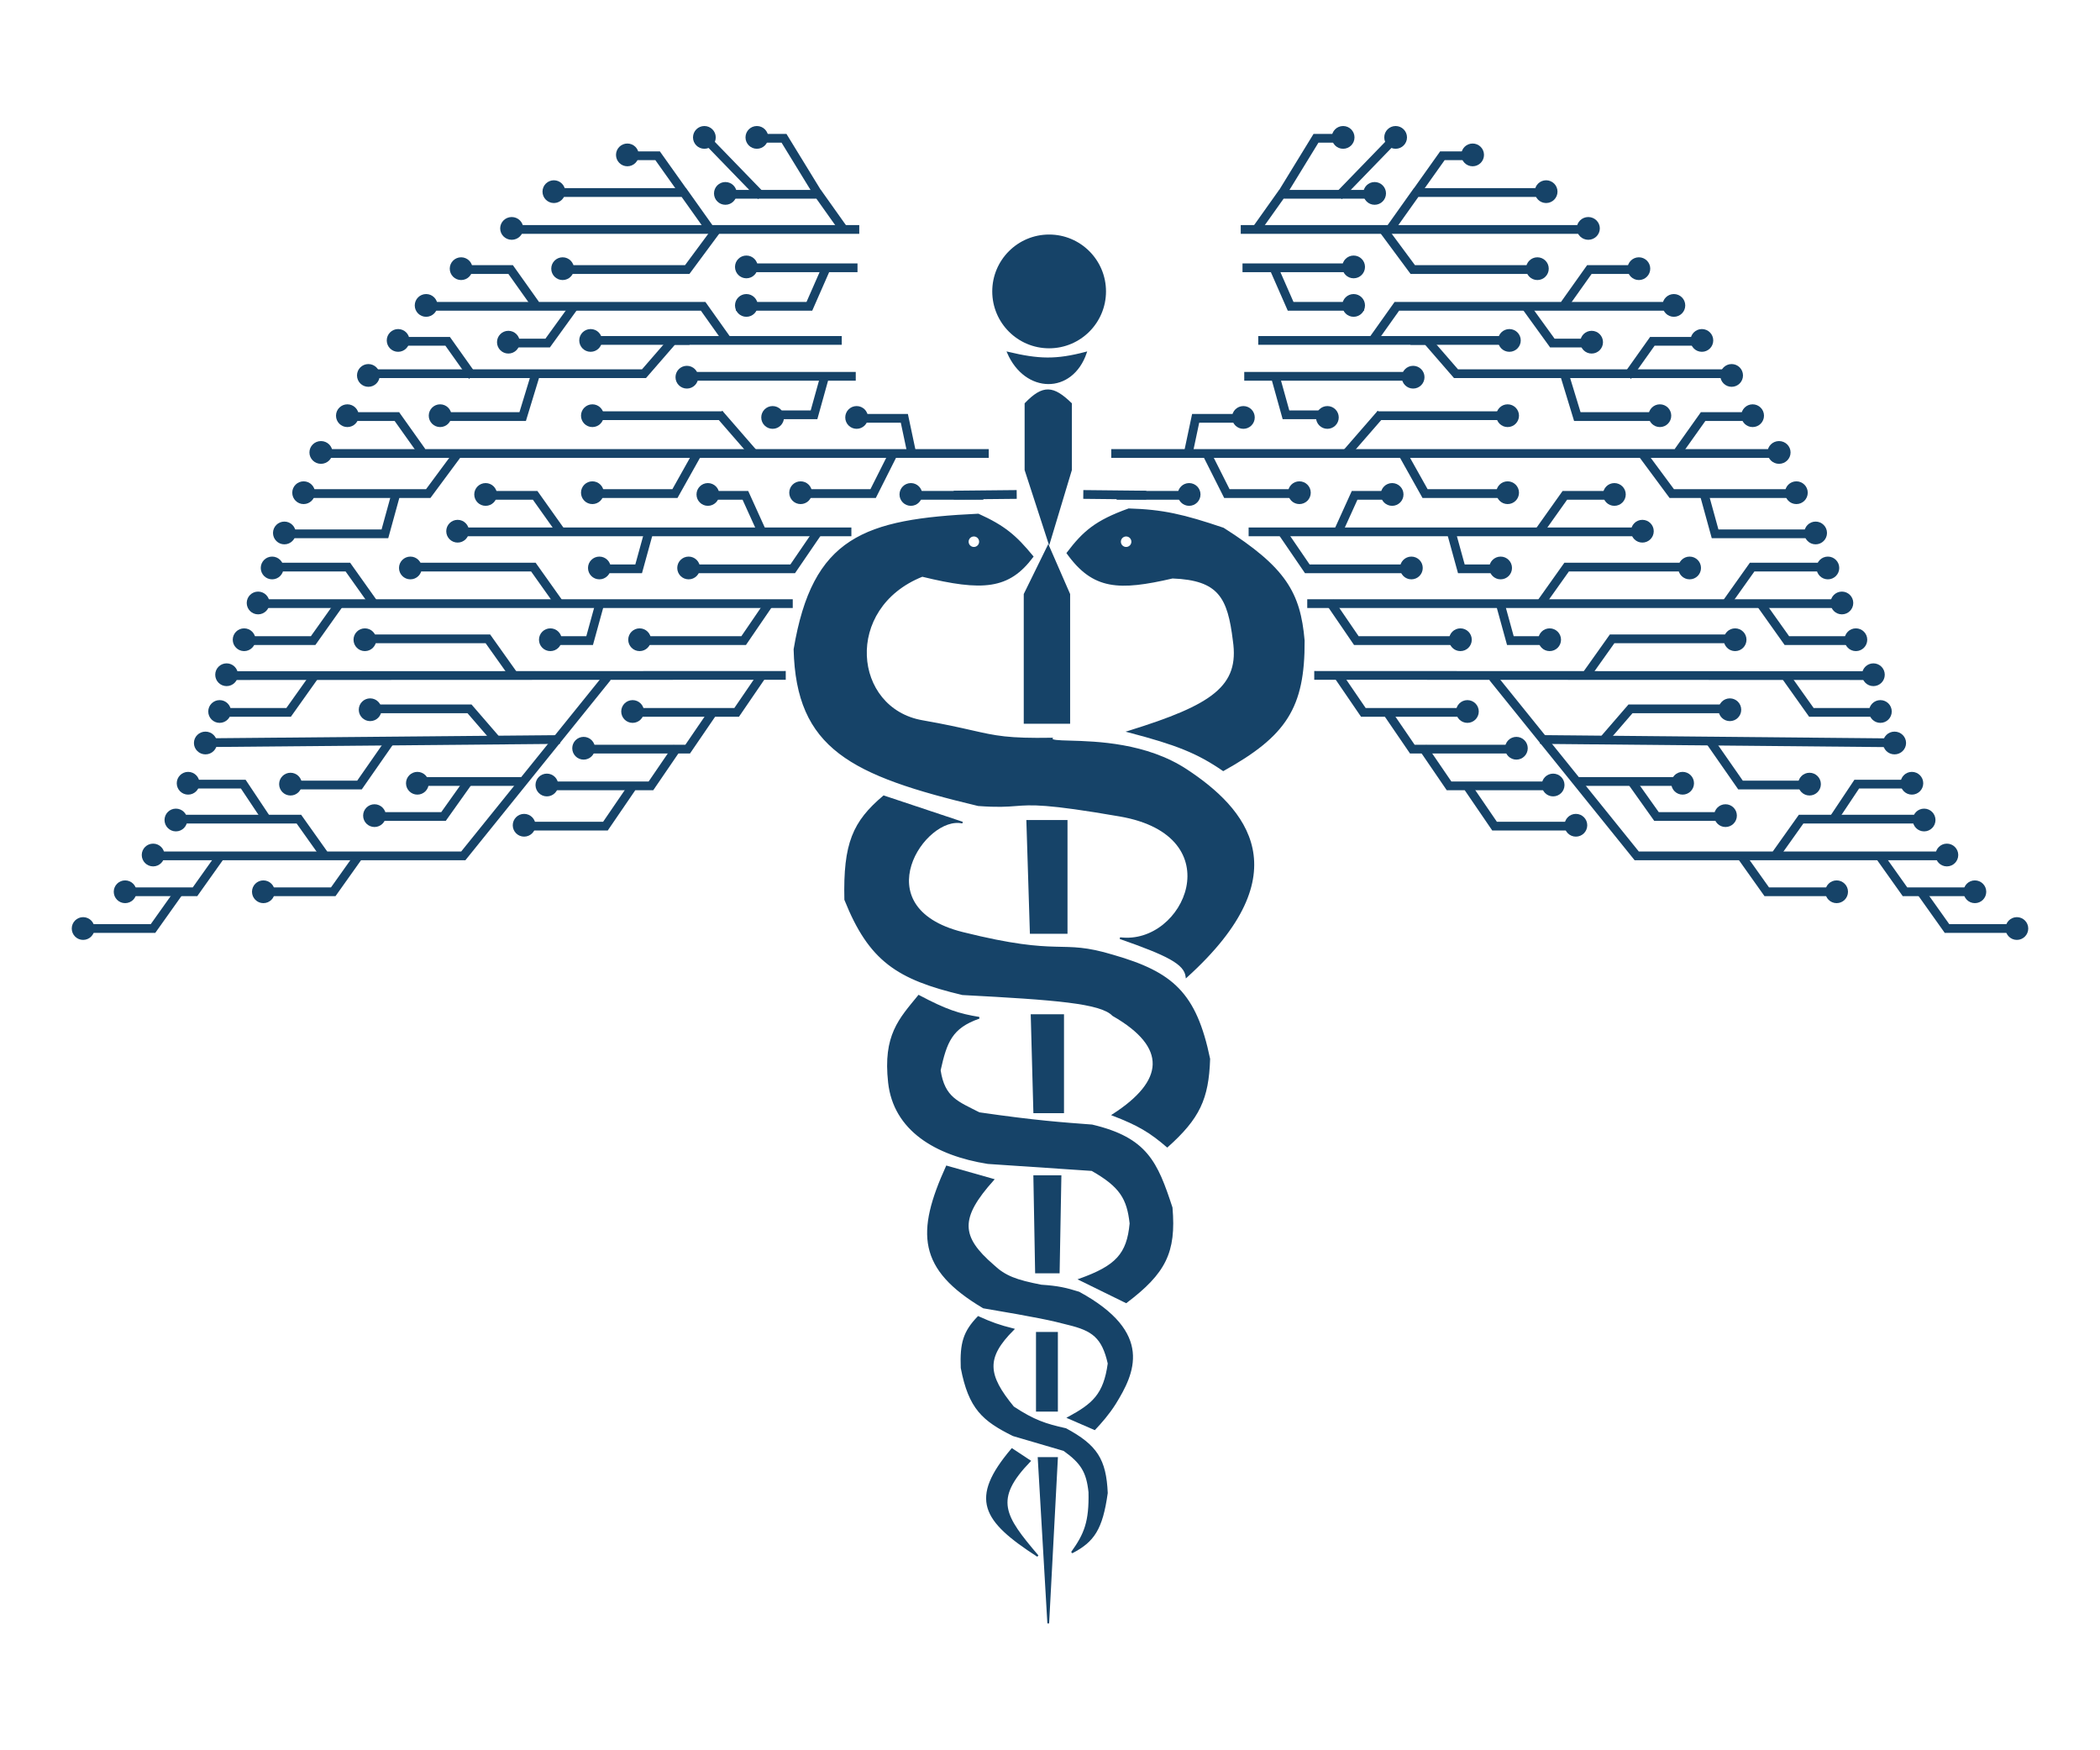 <svg width="1200" height="1000" viewBox="0 0 1200 1000" fill="none" xmlns="http://www.w3.org/2000/svg">
<circle cx="599.5" cy="166.5" r="32.5" fill="RGB(22, 67, 104)"/>
<path d="M576 201.5C586 224.5 612.5 225 620.5 201.5C603.466 205.975 593.702 205.708 576 201.5Z" fill="RGB(22, 67, 104)" stroke="RGB(22, 67, 104)"/>
<path d="M612 268.473L599.5 310L586 268.473V230.637C596.154 220.082 601.846 220.833 612 230.637V268.473Z" fill="RGB(22, 67, 104)" stroke="RGB(22, 67, 104)"/>
<path d="M599 312L585.5 339.5V413H611V339.5L599 312Z" fill="RGB(22, 67, 104)" stroke="RGB(22, 67, 104)"/>
<path d="M609.5 469H587L589 533H609.5V469Z" fill="RGB(22, 67, 104)" stroke="RGB(22, 67, 104)"/>
<path d="M607.5 580H589.5L591 635.5H607.5V580Z" fill="RGB(22, 67, 104)" stroke="RGB(22, 67, 104)"/>
<path d="M606 672H591L592 727H605L606 672Z" fill="RGB(22, 67, 104)" stroke="RGB(22, 67, 104)"/>
<path d="M604 761.5H592.5V806H604V761.5Z" fill="RGB(22, 67, 104)" stroke="RGB(22, 67, 104)"/>
<path d="M604 833H593.5L599 927.5L604 833Z" fill="RGB(22, 67, 104)" stroke="RGB(22, 67, 104)"/>
<path d="M579 759.5C571.015 757.486 566.631 755.958 559 752.5C550.92 760.903 548.95 767.326 549.5 781.5C553.938 804.701 561.826 811.483 579 820L608 828.5C618.185 835.771 621.28 841.055 622.5 852.5C622.861 869.393 620.073 876.467 612.5 887C624.85 880.587 629.601 873.705 632.5 853C631.64 833.902 626.561 825.985 609 816.5C597.421 813.905 590.892 811.826 579 804C563.787 785.489 562.821 775.673 579 759.5Z" fill="RGB(22, 67, 104)" stroke="RGB(22, 67, 104)"/>
<path d="M588.452 834.72L578.28 828C554.216 856.405 561.522 868.642 593 889C573.573 866.144 567.213 856.728 588.452 834.72Z" fill="RGB(22, 67, 104)" stroke="RGB(22, 67, 104)"/>
<path d="M567.5 674L541 666.5C523.884 704.212 524.818 724.952 562 747C592.957 752.239 601.049 753.997 610.5 756.5C624.309 759.846 630.1 763.921 633.5 779C631.056 796.945 624.505 802.379 610.5 810L625.5 816.5C629.273 812.466 633.347 807.867 637.069 802C647.825 784.62 659.036 761.681 616.5 738.5C609.08 736.185 604.604 735.129 595 734.5C580.705 731.719 574.25 729.41 567.5 723C548.379 706.504 547.944 695.83 567.5 674Z" fill="RGB(22, 67, 104)" stroke="RGB(22, 67, 104)"/>
<path d="M559.5 581.5C547.926 579.638 540.596 577.258 525 569C514.138 582.328 505 591.5 508 618.5C511 645.5 534.571 659.736 564.5 664.5L624 668.5C640.332 677.792 644.412 684.719 646 699C644.39 716.655 637.827 723.549 617 731L643.5 744C665.606 727.258 671.698 715.579 669.5 690C661.012 664.053 655.2 650.366 624 643C607.245 641.727 592.166 640.742 559.5 636C547.435 629.756 539.42 627.524 537 611.5C540.603 595.308 543.567 587.044 559.5 581.5Z" fill="RGB(22, 67, 104)" stroke="RGB(22, 67, 104)"/>
<path d="M550 470L505 455C487.765 469.577 482.252 481.814 483 514C496.917 548.806 512.86 559.202 550 568C603.407 570.82 629.146 572.797 636 580C667.993 598.332 665.793 617.84 636 637C650.59 642.614 657.239 646.633 667 655C685.027 638.864 690.259 627.884 691 605C683.202 567.464 670.004 555.771 636 546C605.064 536.615 607.612 547.383 550 533C492.388 518.617 528.478 464.958 550 470Z" fill="RGB(22, 67, 104)" stroke="RGB(22, 67, 104)"/>
<path fill-rule="evenodd" clip-rule="evenodd" d="M590 318C580.34 306.211 573.812 300.699 559 294C493.822 297.064 464.709 307.083 454 371C455.41 427.455 486.27 442.629 559 460C570.116 460.823 575.385 460.416 580.368 460.031C589.564 459.321 597.786 458.685 640 466C705.086 477.278 677.178 540.776 640 536C667.1 545.47 677.129 550.41 678 558C743.949 498.308 711.362 461.993 678 440C655.04 424.864 626.474 424.063 611.402 423.64C604.573 423.448 600.513 423.334 601 422C575.902 422.419 569.2 420.899 555.12 417.706C548.38 416.178 539.949 414.266 527 412C487 405 481.233 347.218 527 329C561.586 337.43 576.358 336.268 590 318ZM556.5 313C558.433 313 560 311.433 560 309.5C560 307.567 558.433 306 556.5 306C554.567 306 553 307.567 553 309.5C553 311.433 554.567 313 556.5 313Z" fill="RGB(22, 67, 104)"/>
<path d="M559 294L559.206 293.544L559.097 293.495L558.977 293.501L559 294ZM590 318L590.401 318.299L590.635 317.986L590.387 317.683L590 318ZM454 371L453.507 370.917L453.499 370.965L453.5 371.012L454 371ZM559 460L558.884 460.486L558.923 460.496L558.963 460.499L559 460ZM580.368 460.031L580.329 459.533L580.368 460.031ZM640 466L639.915 466.493L640 466ZM640 536L640.064 535.504L639.835 536.472L640 536ZM678 558L677.503 558.057L677.614 559.024L678.336 558.371L678 558ZM678 440L678.275 439.583L678 440ZM611.402 423.64L611.388 424.14L611.402 423.64ZM601 422L601.47 422.171L601.719 421.488L600.992 421.5L601 422ZM555.12 417.706L555.009 418.194L555.12 417.706ZM527 412L526.914 412.493L527 412ZM527 329L527.118 328.514L526.963 328.476L526.815 328.535L527 329ZM558.794 294.456C566.178 297.795 571.474 300.829 576.123 304.484C580.772 308.141 584.793 312.434 589.613 318.317L590.387 317.683C585.547 311.776 581.473 307.419 576.741 303.698C572.008 299.976 566.634 296.904 559.206 293.544L558.794 294.456ZM454.493 371.083C459.837 339.186 469.752 320.867 486.346 310.099C502.983 299.305 526.425 296.032 559.023 294.499L558.977 293.501C526.397 295.032 502.694 298.3 485.802 309.261C468.868 320.248 458.872 338.897 453.507 370.917L454.493 371.083ZM559.116 459.514C522.74 450.825 496.946 442.708 480.059 429.76C463.228 416.854 455.202 399.109 454.5 370.988L453.5 371.012C454.208 399.346 462.317 417.415 479.451 430.553C496.53 443.649 522.53 451.803 558.884 460.486L559.116 459.514ZM580.329 459.533C575.362 459.917 570.12 460.322 559.037 459.501L558.963 460.499C570.112 461.324 575.407 460.916 580.406 460.53L580.329 459.533ZM640.085 465.507C597.854 458.19 589.585 458.818 580.329 459.533L580.406 460.53C589.543 459.824 597.719 459.181 639.915 466.493L640.085 465.507ZM639.936 536.496C658.833 538.924 675.307 524.014 678.838 507.123C680.609 498.651 679.136 489.65 673.077 482.055C667.023 474.467 656.436 468.341 640.085 465.507L639.915 466.493C656.107 469.298 666.439 475.338 672.295 482.679C678.147 490.013 679.577 498.702 677.859 506.918C674.414 523.401 658.345 537.853 640.064 535.504L639.936 536.496ZM678.497 557.943C678.033 553.9 675.122 550.658 669.08 547.269C663.033 543.877 653.71 540.261 640.165 535.528L639.835 536.472C653.39 541.209 662.632 544.798 668.591 548.141C674.557 551.487 677.096 554.51 677.503 558.057L678.497 557.943ZM677.725 440.417C694.392 451.405 710.723 465.886 714.753 484.966C718.771 503.998 710.586 527.831 677.664 557.629L678.336 558.371C711.363 528.477 719.859 504.307 715.731 484.76C711.614 465.261 694.97 450.588 678.275 439.583L677.725 440.417ZM611.388 424.14C626.475 424.563 654.9 425.371 677.725 440.417L678.275 439.583C655.181 424.358 626.474 423.562 611.416 423.14L611.388 424.14ZM600.53 421.829C600.426 422.115 600.432 422.422 600.597 422.701C600.747 422.953 600.992 423.122 601.243 423.243C601.742 423.483 602.489 423.635 603.397 423.745C605.234 423.967 607.985 424.044 611.388 424.14L611.416 423.14C607.989 423.044 605.296 422.968 603.518 422.752C602.618 422.643 602.015 422.504 601.676 422.341C601.508 422.261 601.463 422.201 601.457 422.191C601.457 422.19 601.46 422.197 601.461 422.205C601.461 422.211 601.459 422.202 601.47 422.171L600.53 421.829ZM555.009 418.194C569.124 421.394 575.865 422.919 601.008 422.5L600.992 421.5C575.938 421.918 569.276 420.404 555.231 417.219L555.009 418.194ZM526.914 412.493C539.851 414.756 548.272 416.666 555.009 418.194L555.231 417.219C548.488 415.69 540.048 413.776 527.086 411.507L526.914 412.493ZM526.815 328.535C503.736 337.722 493.608 356.916 494.338 374.727C495.067 392.529 506.653 408.947 526.914 412.493L527.086 411.507C507.347 408.053 496.05 392.08 495.337 374.686C494.625 357.302 504.497 338.496 527.185 329.465L526.815 328.535ZM589.599 317.701C582.837 326.756 575.84 331.522 566.277 333.017C556.663 334.521 544.411 332.729 527.118 328.514L526.882 329.486C544.175 333.701 556.602 335.543 566.431 334.005C576.311 332.461 583.521 327.512 590.401 318.299L589.599 317.701ZM559.5 309.5C559.5 311.157 558.157 312.5 556.5 312.5V313.5C558.709 313.5 560.5 311.709 560.5 309.5H559.5ZM556.5 306.5C558.157 306.5 559.5 307.843 559.5 309.5H560.5C560.5 307.291 558.709 305.5 556.5 305.5V306.5ZM553.5 309.5C553.5 307.843 554.843 306.5 556.5 306.5V305.5C554.291 305.5 552.5 307.291 552.5 309.5H553.5ZM556.5 312.5C554.843 312.5 553.5 311.157 553.5 309.5H552.5C552.5 311.709 554.291 313.5 556.5 313.5V312.5Z" fill="RGB(22, 67, 104)"/>
<path fill-rule="evenodd" clip-rule="evenodd" d="M610 316C624.777 336.66 639.429 337.067 670 330C696.74 331.016 701.982 341.316 705 366C708.829 392.209 693.262 403.068 645 418C672.526 425.179 684.384 429.981 699 440C734.655 420.178 745.205 404.22 745 366C742.638 338.744 734.39 324.466 699 302C676.23 294.276 664.25 291.549 645 291C626.148 297.756 619.206 303.883 610 316ZM643.5 313C645.433 313 647 311.433 647 309.5C647 307.567 645.433 306 643.5 306C641.567 306 640 307.567 640 309.5C640 311.433 641.567 313 643.5 313Z" fill="RGB(22, 67, 104)"/>
<path d="M670 330L670.019 329.5L669.952 329.498L669.887 329.513L670 330ZM610 316L609.602 315.698L609.379 315.991L609.593 316.291L610 316ZM705 366L704.504 366.061L704.505 366.072L705 366ZM645 418L644.852 417.522L643.176 418.041L644.874 418.484L645 418ZM699 440L698.717 440.412L698.973 440.587L699.243 440.437L699 440ZM745 366L745.5 365.997L745.5 365.977L745.498 365.957L745 366ZM699 302L699.268 301.578L699.217 301.546L699.161 301.526L699 302ZM645 291L645.014 290.5L644.92 290.498L644.831 290.529L645 291ZM669.887 329.513C654.599 333.047 643.388 334.685 634.172 332.907C625.002 331.137 617.745 325.969 610.407 315.709L609.593 316.291C617.032 326.691 624.49 332.057 633.983 333.888C643.43 335.712 654.83 334.02 670.113 330.487L669.887 329.513ZM705.496 365.939C703.988 353.605 701.915 344.712 696.773 338.796C691.606 332.851 683.436 330.01 670.019 329.5L669.981 330.5C683.305 331.006 691.125 333.823 696.018 339.452C700.937 345.112 702.994 353.711 704.504 366.061L705.496 365.939ZM645.148 418.478C669.27 411.015 685.321 404.543 694.854 396.613C699.635 392.637 702.791 388.282 704.501 383.243C706.209 378.209 706.46 372.531 705.495 365.928L704.505 366.072C705.455 372.573 705.196 378.081 703.554 382.922C701.913 387.756 698.879 391.964 694.214 395.845C684.855 403.63 668.992 410.054 644.852 417.522L645.148 418.478ZM699.283 439.588C684.598 429.522 672.678 424.702 645.126 417.516L644.874 418.484C672.375 425.656 684.169 430.441 698.717 440.412L699.283 439.588ZM744.5 366.003C744.602 385.072 742.02 398.505 735.024 409.633C728.024 420.769 716.563 429.664 698.757 439.563L699.243 440.437C717.092 430.514 728.734 421.519 735.871 410.165C743.013 398.804 745.602 385.148 745.5 365.997L744.5 366.003ZM698.732 302.422C716.41 313.645 727.251 322.787 733.975 332.488C740.687 342.174 743.325 352.46 744.502 366.043L745.498 365.957C744.313 352.283 741.646 341.803 734.796 331.919C727.958 322.051 716.979 312.821 699.268 301.578L698.732 302.422ZM644.986 291.5C664.169 292.047 676.097 294.759 698.839 302.474L699.161 301.526C676.362 293.793 664.33 291.051 645.014 290.5L644.986 291.5ZM610.398 316.302C614.99 310.259 618.993 305.741 624.181 301.891C629.369 298.04 635.768 294.84 645.169 291.471L644.831 290.529C635.38 293.917 628.881 297.157 623.585 301.088C618.287 305.02 614.217 309.624 609.602 315.698L610.398 316.302ZM646.5 309.5C646.5 311.157 645.157 312.5 643.5 312.5V313.5C645.709 313.5 647.5 311.709 647.5 309.5H646.5ZM643.5 306.5C645.157 306.5 646.5 307.843 646.5 309.5H647.5C647.5 307.291 645.709 305.5 643.5 305.5V306.5ZM640.5 309.5C640.5 307.843 641.843 306.5 643.5 306.5V305.5C641.291 305.5 639.5 307.291 639.5 309.5H640.5ZM643.5 312.5C641.843 312.5 640.5 311.157 640.5 309.5H639.5C639.5 311.709 641.291 313.5 643.5 313.5V312.5Z" fill="RGB(22, 67, 104)"/>
<path d="M710 153H776" stroke="RGB(22, 67, 104)" stroke-width="5"/>
<path d="M779.5 175H737.5L728.5 154.5" stroke="RGB(22, 67, 104)" stroke-width="5"/>
<line x1="635" y1="259.094" x2="1017" y2="259.094" stroke="RGB(22, 67, 104)" stroke-width="5"/>
<ellipse cx="1016.59" cy="258.5" rx="6.591" ry="6.5" fill="RGB(22, 67, 104)"/>
<path d="M786.992 237.5H859.5" stroke="RGB(22, 67, 104)" stroke-width="5"/>
<circle cx="861.5" cy="237.5" r="6.5" fill="RGB(22, 67, 104)"/>
<circle cx="807.5" cy="215.5" r="6.5" fill="RGB(22, 67, 104)"/>
<path d="M711 215L803 215" stroke="RGB(22, 67, 104)" stroke-width="5"/>
<circle cx="989.5" cy="214.5" r="6.5" fill="RGB(22, 67, 104)"/>
<circle cx="1026.5" cy="281.5" r="6.5" fill="RGB(22, 67, 104)"/>
<circle cx="758.5" cy="238.5" r="6.5" fill="RGB(22, 67, 104)"/>
<circle cx="710.5" cy="238.5" r="6.5" fill="RGB(22, 67, 104)"/>
<circle cx="862.5" cy="194.5" r="6.5" fill="RGB(22, 67, 104)"/>
<circle cx="956.5" cy="174.5" r="6.5" fill="RGB(22, 67, 104)"/>
<circle cx="773.5" cy="152.5" r="6.5" fill="RGB(22, 67, 104)"/>
<circle cx="773.5" cy="174.5" r="6.5" fill="RGB(22, 67, 104)"/>
<path d="M719 194.5H815.5L832 213.5H987.5" stroke="RGB(22, 67, 104)" stroke-width="5"/>
<path d="M939 260L955.291 282H1022.5" stroke="RGB(22, 67, 104)" stroke-width="5"/>
<path d="M802 260L814.323 282H861" stroke="RGB(22, 67, 104)" stroke-width="5"/>
<path d="M690 260L701.07 282H743" stroke="RGB(22, 67, 104)" stroke-width="5"/>
<path d="M638.07 283H680" stroke="RGB(22, 67, 104)" stroke-width="5"/>
<path d="M829 303L835.057 325H858" stroke="RGB(22, 67, 104)" stroke-width="5"/>
<path d="M732 303L747.038 325H804" stroke="RGB(22, 67, 104)" stroke-width="5"/>
<path d="M729 216L734.848 237H757" stroke="RGB(22, 67, 104)" stroke-width="5"/>
<line x1="805.99" y1="194.5" x2="863.019" y2="194.5" stroke="RGB(22, 67, 104)" stroke-width="5"/>
<path d="M713.5 303.875H939.043" stroke="RGB(22, 67, 104)" stroke-width="5"/>
<line x1="619.026" y1="282.5" x2="655.014" y2="282.875" stroke="RGB(22, 67, 104)" stroke-width="5"/>
<path d="M784 195L798.209 175H955.5" stroke="RGB(22, 67, 104)" stroke-width="5"/>
<circle cx="922.5" cy="282.5" r="6.5" fill="RGB(22, 67, 104)"/>
<circle cx="861.5" cy="281.5" r="6.5" fill="RGB(22, 67, 104)"/>
<path d="M894 214L901.323 238H948" stroke="RGB(22, 67, 104)" stroke-width="5"/>
<circle cx="948.5" cy="237.5" r="6.5" fill="RGB(22, 67, 104)"/>
<circle cx="795.5" cy="282.5" r="6.5" fill="RGB(22, 67, 104)"/>
<circle cx="742.5" cy="281.5" r="6.5" fill="RGB(22, 67, 104)"/>
<circle cx="679.5" cy="282.5" r="6.5" fill="RGB(22, 67, 104)"/>
<circle cx="938.5" cy="303.5" r="6.5" fill="RGB(22, 67, 104)"/>
<circle cx="857.5" cy="324.5" r="6.5" fill="RGB(22, 67, 104)"/>
<circle cx="965.5" cy="324.5" r="6.5" fill="RGB(22, 67, 104)"/>
<path d="M974 283L980.057 305H1036" stroke="RGB(22, 67, 104)" stroke-width="5"/>
<circle cx="1037.5" cy="304.5" r="6.5" fill="RGB(22, 67, 104)"/>
<path d="M871.5 174.5L887.057 196H910" stroke="RGB(22, 67, 104)" stroke-width="5"/>
<circle cx="909.5" cy="195.5" r="6.5" fill="RGB(22, 67, 104)"/>
<circle cx="806.5" cy="324.5" r="6.5" fill="RGB(22, 67, 104)"/>
<path d="M880 303L894.209 283H927" stroke="RGB(22, 67, 104)" stroke-width="5"/>
<circle cx="1001.5" cy="237.5" r="6.5" fill="RGB(22, 67, 104)"/>
<path d="M959 258L973.209 238H1006" stroke="RGB(22, 67, 104)" stroke-width="5"/>
<line x1="880.023" y1="422.5" x2="1083.04" y2="424.399" stroke="RGB(22, 67, 104)" stroke-width="5"/>
<path d="M901.023 446.5L962.5 446.5" stroke="RGB(22, 67, 104)" stroke-width="5"/>
<ellipse cx="1082.59" cy="424.5" rx="6.591" ry="6.5" fill="RGB(22, 67, 104)"/>
<circle cx="1092.5" cy="447.5" r="6.5" fill="RGB(22, 67, 104)"/>
<path d="M1048 467.5L1061 448H1088.5" stroke="RGB(22, 67, 104)" stroke-width="5"/>
<path d="M709 131.094H907" stroke="RGB(22, 67, 104)" stroke-width="5"/>
<ellipse cx="907.591" cy="130.5" rx="6.591" ry="6.5" fill="RGB(22, 67, 104)"/>
<circle cx="878.5" cy="153.5" r="6.5" fill="RGB(22, 67, 104)"/>
<path d="M791 132L807.292 154H874.5" stroke="RGB(22, 67, 104)" stroke-width="5"/>
<circle cx="883.5" cy="109.5" r="6.5" fill="RGB(22, 67, 104)"/>
<circle cx="841.5" cy="88.5" r="6.5" fill="RGB(22, 67, 104)"/>
<path d="M795 130L809.21 110H883.5" stroke="RGB(22, 67, 104)" stroke-width="5"/>
<path d="M810 109L824.21 89H842" stroke="RGB(22, 67, 104)" stroke-width="5"/>
<circle cx="797.5" cy="78.5" r="6.5" fill="RGB(22, 67, 104)"/>
<circle cx="767.5" cy="78.5" r="6.5" fill="RGB(22, 67, 104)"/>
<path d="M765 112L796.5 79.5" stroke="RGB(22, 67, 104)" stroke-width="5"/>
<circle cx="936.5" cy="153.5" r="6.5" fill="RGB(22, 67, 104)"/>
<path d="M894 174L908.209 154H941" stroke="RGB(22, 67, 104)" stroke-width="5"/>
<circle cx="785.5" cy="110.5" r="6.5" fill="RGB(22, 67, 104)"/>
<path d="M718 131L732.209 111H782.5" stroke="RGB(22, 67, 104)" stroke-width="5"/>
<path d="M733 110L752 79H771" stroke="RGB(22, 67, 104)" stroke-width="5"/>
<circle cx="972.5" cy="194.5" r="6.5" fill="RGB(22, 67, 104)"/>
<path d="M930 215L944.209 195H977" stroke="RGB(22, 67, 104)" stroke-width="5"/>
<path d="M765 303L774.07 283H795" stroke="RGB(22, 67, 104)" stroke-width="5"/>
<path d="M857.012 344L863.069 366H886.012" stroke="RGB(22, 67, 104)" stroke-width="5"/>
<path d="M760.012 344L775.05 366H832.012" stroke="RGB(22, 67, 104)" stroke-width="5"/>
<path d="M747 344.875H1052" stroke="RGB(22, 67, 104)" stroke-width="5"/>
<circle cx="1052.51" cy="344.5" r="6.5" fill="RGB(22, 67, 104)"/>
<circle cx="885.512" cy="365.5" r="6.5" fill="RGB(22, 67, 104)"/>
<circle cx="834.512" cy="365.5" r="6.5" fill="RGB(22, 67, 104)"/>
<path d="M764.012 385L779.05 407H836.012" stroke="RGB(22, 67, 104)" stroke-width="5"/>
<path d="M751 385.875L1067 386.001" stroke="RGB(22, 67, 104)" stroke-width="5"/>
<circle cx="1070.51" cy="385.5" r="6.5" fill="RGB(22, 67, 104)"/>
<path d="M1006.5 345.5L1021.07 366H1061.5" stroke="RGB(22, 67, 104)" stroke-width="5"/>
<circle cx="1060.5" cy="365.5" r="6.5" fill="RGB(22, 67, 104)"/>
<path d="M932 446L946.569 466.5H987" stroke="RGB(22, 67, 104)" stroke-width="5"/>
<circle cx="986" cy="466" r="6.5" fill="RGB(22, 67, 104)"/>
<path d="M977.5 424L994.569 448.5H1035" stroke="RGB(22, 67, 104)" stroke-width="5"/>
<circle cx="1034" cy="448" r="6.5" fill="RGB(22, 67, 104)"/>
<path d="M1020.5 386.5L1035.07 407H1075.5" stroke="RGB(22, 67, 104)" stroke-width="5"/>
<path d="M1074 489L1088.57 509.5H1129" stroke="RGB(22, 67, 104)" stroke-width="5"/>
<circle cx="1074.5" cy="406.5" r="6.5" fill="RGB(22, 67, 104)"/>
<path d="M853 387L935.273 489H1112.5" stroke="RGB(22, 67, 104)" stroke-width="5"/>
<circle cx="1128.5" cy="509.5" r="6.5" fill="RGB(22, 67, 104)"/>
<path d="M1098 510L1112.57 530.5H1153" stroke="RGB(22, 67, 104)" stroke-width="5"/>
<circle cx="1152.5" cy="530.5" r="6.5" fill="RGB(22, 67, 104)"/>
<path d="M995 489L1009.57 509.5H1050" stroke="RGB(22, 67, 104)" stroke-width="5"/>
<circle cx="1049.5" cy="509.5" r="6.5" fill="RGB(22, 67, 104)"/>
<circle cx="1112.5" cy="488.5" r="6.5" fill="RGB(22, 67, 104)"/>
<circle cx="838.512" cy="406.5" r="6.5" fill="RGB(22, 67, 104)"/>
<path d="M839 450L854.038 472H899" stroke="RGB(22, 67, 104)" stroke-width="5"/>
<circle cx="900.5" cy="471.5" r="6.5" fill="RGB(22, 67, 104)"/>
<path d="M813 427L828.038 449H885" stroke="RGB(22, 67, 104)" stroke-width="5"/>
<circle cx="887.5" cy="448.5" r="6.5" fill="RGB(22, 67, 104)"/>
<path d="M792 406L807.038 428H864" stroke="RGB(22, 67, 104)" stroke-width="5"/>
<circle cx="866.5" cy="427.5" r="6.5" fill="RGB(22, 67, 104)"/>
<circle cx="961.5" cy="447.5" r="6.5" fill="RGB(22, 67, 104)"/>
<path d="M881.012 344L895.221 324H964" stroke="RGB(22, 67, 104)" stroke-width="5"/>
<circle cx="991.488" cy="365.5" r="6.5" fill="RGB(22, 67, 104)"/>
<path d="M907 385L921.209 365H989.988" stroke="RGB(22, 67, 104)" stroke-width="5"/>
<circle cx="1099.49" cy="468.5" r="6.5" fill="RGB(22, 67, 104)"/>
<path d="M1015 488L1029.21 468H1097.99" stroke="RGB(22, 67, 104)" stroke-width="5"/>
<circle cx="1044.5" cy="324.5" r="6.5" fill="RGB(22, 67, 104)"/>
<path d="M987.012 344L1001.22 324H1041.5" stroke="RGB(22, 67, 104)" stroke-width="5"/>
<circle cx="988.488" cy="405.5" r="6.5" fill="RGB(22, 67, 104)"/>
<path d="M917 422L931.702 405H987" stroke="RGB(22, 67, 104)" stroke-width="5"/>
<path d="M679 259L683.233 239H707" stroke="RGB(22, 67, 104)" stroke-width="5"/>
<line x1="769.113" y1="259.36" x2="789.113" y2="236.36" stroke="RGB(22, 67, 104)" stroke-width="5"/>
<path d="M490 153H424" stroke="RGB(22, 67, 104)" stroke-width="5"/>
<path d="M420.5 175H462.5L471.5 154.5" stroke="RGB(22, 67, 104)" stroke-width="5"/>
<line y1="-2.5" x2="382.001" y2="-2.5" transform="matrix(-1 0 0 1 565 261.594)" stroke="RGB(22, 67, 104)" stroke-width="5"/>
<ellipse rx="6.591" ry="6.5" transform="matrix(-1 0 0 1 183.409 258.5)" fill="RGB(22, 67, 104)"/>
<path d="M413.008 237.5H340.5" stroke="RGB(22, 67, 104)" stroke-width="5"/>
<circle r="6.5" transform="matrix(-1 0 0 1 338.5 237.5)" fill="RGB(22, 67, 104)"/>
<circle r="6.5" transform="matrix(-1 0 0 1 392.5 215.5)" fill="RGB(22, 67, 104)"/>
<path d="M489 215L397 215" stroke="RGB(22, 67, 104)" stroke-width="5"/>
<circle r="6.5" transform="matrix(-1 0 0 1 210.5 214.5)" fill="RGB(22, 67, 104)"/>
<circle r="6.5" transform="matrix(-1 0 0 1 173.5 281.5)" fill="RGB(22, 67, 104)"/>
<circle r="6.5" transform="matrix(-1 0 0 1 441.5 238.5)" fill="RGB(22, 67, 104)"/>
<circle r="6.5" transform="matrix(-1 0 0 1 489.5 238.5)" fill="RGB(22, 67, 104)"/>
<circle r="6.5" transform="matrix(-1 0 0 1 337.5 194.5)" fill="RGB(22, 67, 104)"/>
<circle r="6.5" transform="matrix(-1 0 0 1 243.5 174.5)" fill="RGB(22, 67, 104)"/>
<circle r="6.5" transform="matrix(-1 0 0 1 426.5 152.5)" fill="RGB(22, 67, 104)"/>
<circle r="6.5" transform="matrix(-1 0 0 1 426.5 174.5)" fill="RGB(22, 67, 104)"/>
<path d="M481 194.5H384.5L368 213.5H212.5" stroke="RGB(22, 67, 104)" stroke-width="5"/>
<path d="M261 260L244.709 282H177.5" stroke="RGB(22, 67, 104)" stroke-width="5"/>
<path d="M398 260L385.677 282H339" stroke="RGB(22, 67, 104)" stroke-width="5"/>
<path d="M510 260L498.93 282H457" stroke="RGB(22, 67, 104)" stroke-width="5"/>
<path d="M561.93 283H520" stroke="RGB(22, 67, 104)" stroke-width="5"/>
<path d="M371 303L364.943 325H342" stroke="RGB(22, 67, 104)" stroke-width="5"/>
<path d="M468 303L452.962 325H396" stroke="RGB(22, 67, 104)" stroke-width="5"/>
<path d="M471 216L465.152 237H443" stroke="RGB(22, 67, 104)" stroke-width="5"/>
<line y1="-2.5" x2="57.029" y2="-2.5" transform="matrix(-1 0 0 1 394.01 197)" stroke="RGB(22, 67, 104)" stroke-width="5"/>
<path d="M486.5 303.875H260.957" stroke="RGB(22, 67, 104)" stroke-width="5"/>
<line y1="-2.5" x2="35.99" y2="-2.5" transform="matrix(-1 0.01 0.01 1 581 285)" stroke="RGB(22, 67, 104)" stroke-width="5"/>
<path d="M416 195L401.791 175H244.5" stroke="RGB(22, 67, 104)" stroke-width="5"/>
<circle r="6.5" transform="matrix(-1 0 0 1 277.5 282.5)" fill="RGB(22, 67, 104)"/>
<circle r="6.5" transform="matrix(-1 0 0 1 338.5 281.5)" fill="RGB(22, 67, 104)"/>
<path d="M306 214L298.677 238H252" stroke="RGB(22, 67, 104)" stroke-width="5"/>
<circle r="6.5" transform="matrix(-1 0 0 1 251.5 237.5)" fill="RGB(22, 67, 104)"/>
<circle r="6.5" transform="matrix(-1 0 0 1 404.5 282.5)" fill="RGB(22, 67, 104)"/>
<circle r="6.5" transform="matrix(-1 0 0 1 457.5 281.5)" fill="RGB(22, 67, 104)"/>
<circle r="6.5" transform="matrix(-1 0 0 1 520.5 282.5)" fill="RGB(22, 67, 104)"/>
<circle r="6.5" transform="matrix(-1 0 0 1 261.5 303.5)" fill="RGB(22, 67, 104)"/>
<circle r="6.5" transform="matrix(-1 0 0 1 342.5 324.5)" fill="RGB(22, 67, 104)"/>
<circle r="6.5" transform="matrix(-1 0 0 1 234.5 324.5)" fill="RGB(22, 67, 104)"/>
<path d="M226 283L219.943 305H164" stroke="RGB(22, 67, 104)" stroke-width="5"/>
<circle r="6.5" transform="matrix(-1 0 0 1 162.5 304.5)" fill="RGB(22, 67, 104)"/>
<path d="M328.5 174.5L312.943 196H290" stroke="RGB(22, 67, 104)" stroke-width="5"/>
<circle r="6.5" transform="matrix(-1 0 0 1 290.5 195.5)" fill="RGB(22, 67, 104)"/>
<circle r="6.5" transform="matrix(-1 0 0 1 393.5 324.5)" fill="RGB(22, 67, 104)"/>
<path d="M320 303L305.791 283H273" stroke="RGB(22, 67, 104)" stroke-width="5"/>
<circle r="6.5" transform="matrix(-1 0 0 1 198.5 237.5)" fill="RGB(22, 67, 104)"/>
<path d="M241 258L226.791 238H194" stroke="RGB(22, 67, 104)" stroke-width="5"/>
<line y1="-2.5" x2="203.024" y2="-2.5" transform="matrix(-1 0.009 0.009 1 320 425)" stroke="RGB(22, 67, 104)" stroke-width="5"/>
<path d="M298.977 446.5L237.5 446.5" stroke="RGB(22, 67, 104)" stroke-width="5"/>
<ellipse rx="6.591" ry="6.5" transform="matrix(-1 0 0 1 117.409 424.5)" fill="RGB(22, 67, 104)"/>
<circle r="6.5" transform="matrix(-1 0 0 1 107.5 447.5)" fill="RGB(22, 67, 104)"/>
<path d="M152 467.5L139 448H111.5" stroke="RGB(22, 67, 104)" stroke-width="5"/>
<path d="M491 131.094H293" stroke="RGB(22, 67, 104)" stroke-width="5"/>
<ellipse rx="6.591" ry="6.5" transform="matrix(-1 0 0 1 292.409 130.5)" fill="RGB(22, 67, 104)"/>
<circle r="6.5" transform="matrix(-1 0 0 1 321.5 153.5)" fill="RGB(22, 67, 104)"/>
<path d="M409 132L392.708 154H325.5" stroke="RGB(22, 67, 104)" stroke-width="5"/>
<circle r="6.5" transform="matrix(-1 0 0 1 316.5 109.5)" fill="RGB(22, 67, 104)"/>
<circle r="6.5" transform="matrix(-1 0 0 1 358.5 88.5)" fill="RGB(22, 67, 104)"/>
<path d="M405 130L390.79 110H316.5" stroke="RGB(22, 67, 104)" stroke-width="5"/>
<path d="M390 109L375.79 89H358" stroke="RGB(22, 67, 104)" stroke-width="5"/>
<circle r="6.5" transform="matrix(-1 0 0 1 402.5 78.5)" fill="RGB(22, 67, 104)"/>
<circle r="6.5" transform="matrix(-1 0 0 1 432.5 78.5)" fill="RGB(22, 67, 104)"/>
<path d="M435 112L403.5 79.5" stroke="RGB(22, 67, 104)" stroke-width="5"/>
<circle r="6.5" transform="matrix(-1 0 0 1 263.5 153.5)" fill="RGB(22, 67, 104)"/>
<path d="M306 174L291.791 154H259" stroke="RGB(22, 67, 104)" stroke-width="5"/>
<circle r="6.5" transform="matrix(-1 0 0 1 414.5 110.5)" fill="RGB(22, 67, 104)"/>
<path d="M482 131L467.791 111H417.5" stroke="RGB(22, 67, 104)" stroke-width="5"/>
<path d="M467 110L448 79H429" stroke="RGB(22, 67, 104)" stroke-width="5"/>
<circle r="6.5" transform="matrix(-1 0 0 1 227.5 194.5)" fill="RGB(22, 67, 104)"/>
<path d="M270 215L255.791 195H223" stroke="RGB(22, 67, 104)" stroke-width="5"/>
<path d="M435 303L425.93 283H405" stroke="RGB(22, 67, 104)" stroke-width="5"/>
<path d="M342.988 344L336.931 366H313.988" stroke="RGB(22, 67, 104)" stroke-width="5"/>
<path d="M439.988 344L424.95 366H367.988" stroke="RGB(22, 67, 104)" stroke-width="5"/>
<path d="M453 344.875H148" stroke="RGB(22, 67, 104)" stroke-width="5"/>
<circle r="6.5" transform="matrix(-1 0 0 1 147.488 344.5)" fill="RGB(22, 67, 104)"/>
<circle r="6.5" transform="matrix(-1 0 0 1 314.488 365.5)" fill="RGB(22, 67, 104)"/>
<circle r="6.5" transform="matrix(-1 0 0 1 365.488 365.5)" fill="RGB(22, 67, 104)"/>
<path d="M435.988 385L420.95 407H363.988" stroke="RGB(22, 67, 104)" stroke-width="5"/>
<path d="M449 385.875L133 386.001" stroke="RGB(22, 67, 104)" stroke-width="5"/>
<circle r="6.5" transform="matrix(-1 0 0 1 129.488 385.5)" fill="RGB(22, 67, 104)"/>
<path d="M193.5 345.5L178.931 366H138.5" stroke="RGB(22, 67, 104)" stroke-width="5"/>
<circle r="6.5" transform="matrix(-1 0 0 1 139.5 365.5)" fill="RGB(22, 67, 104)"/>
<path d="M268 446L253.431 466.5H213" stroke="RGB(22, 67, 104)" stroke-width="5"/>
<circle r="6.5" transform="matrix(-1 0 0 1 214 466)" fill="RGB(22, 67, 104)"/>
<path d="M222.5 424L205.431 448.5H165" stroke="RGB(22, 67, 104)" stroke-width="5"/>
<circle r="6.5" transform="matrix(-1 0 0 1 166 448)" fill="RGB(22, 67, 104)"/>
<path d="M179.5 386.5L164.931 407H124.5" stroke="RGB(22, 67, 104)" stroke-width="5"/>
<path d="M126 489L111.431 509.5H71" stroke="RGB(22, 67, 104)" stroke-width="5"/>
<circle r="6.5" transform="matrix(-1 0 0 1 125.5 406.5)" fill="RGB(22, 67, 104)"/>
<path d="M347 387L264.727 489H87.5" stroke="RGB(22, 67, 104)" stroke-width="5"/>
<circle r="6.5" transform="matrix(-1 0 0 1 71.5 509.5)" fill="RGB(22, 67, 104)"/>
<path d="M102 510L87.431 530.5H47" stroke="RGB(22, 67, 104)" stroke-width="5"/>
<circle r="6.5" transform="matrix(-1 0 0 1 47.5 530.5)" fill="RGB(22, 67, 104)"/>
<path d="M205 489L190.431 509.5H150" stroke="RGB(22, 67, 104)" stroke-width="5"/>
<circle r="6.5" transform="matrix(-1 0 0 1 150.5 509.5)" fill="RGB(22, 67, 104)"/>
<circle r="6.5" transform="matrix(-1 0 0 1 87.5 488.5)" fill="RGB(22, 67, 104)"/>
<circle r="6.5" transform="matrix(-1 0 0 1 361.488 406.5)" fill="RGB(22, 67, 104)"/>
<path d="M361 450L345.962 472H301" stroke="RGB(22, 67, 104)" stroke-width="5"/>
<circle r="6.5" transform="matrix(-1 0 0 1 299.5 471.5)" fill="RGB(22, 67, 104)"/>
<path d="M387 427L371.962 449H315" stroke="RGB(22, 67, 104)" stroke-width="5"/>
<circle r="6.5" transform="matrix(-1 0 0 1 312.5 448.5)" fill="RGB(22, 67, 104)"/>
<path d="M408 406L392.962 428H336" stroke="RGB(22, 67, 104)" stroke-width="5"/>
<circle r="6.5" transform="matrix(-1 0 0 1 333.5 427.5)" fill="RGB(22, 67, 104)"/>
<circle r="6.5" transform="matrix(-1 0 0 1 238.5 447.5)" fill="RGB(22, 67, 104)"/>
<path d="M318.988 344L304.779 324H236" stroke="RGB(22, 67, 104)" stroke-width="5"/>
<circle r="6.5" transform="matrix(-1 0 0 1 208.512 365.5)" fill="RGB(22, 67, 104)"/>
<path d="M293 385L278.791 365H210.012" stroke="RGB(22, 67, 104)" stroke-width="5"/>
<circle r="6.5" transform="matrix(-1 0 0 1 100.512 468.5)" fill="RGB(22, 67, 104)"/>
<path d="M185 488L170.791 468H102.012" stroke="RGB(22, 67, 104)" stroke-width="5"/>
<circle r="6.5" transform="matrix(-1 0 0 1 155.5 324.5)" fill="RGB(22, 67, 104)"/>
<path d="M212.988 344L198.779 324H158.5" stroke="RGB(22, 67, 104)" stroke-width="5"/>
<circle r="6.5" transform="matrix(-1 0 0 1 211.512 405.5)" fill="RGB(22, 67, 104)"/>
<path d="M283 422L268.298 405H213" stroke="RGB(22, 67, 104)" stroke-width="5"/>
<path d="M521 259L516.767 239H493" stroke="RGB(22, 67, 104)" stroke-width="5"/>
<line y1="-2.5" x2="30.48" y2="-2.5" transform="matrix(-0.656 -0.755 -0.755 0.656 429 261)" stroke="RGB(22, 67, 104)" stroke-width="5"/>
</svg>
